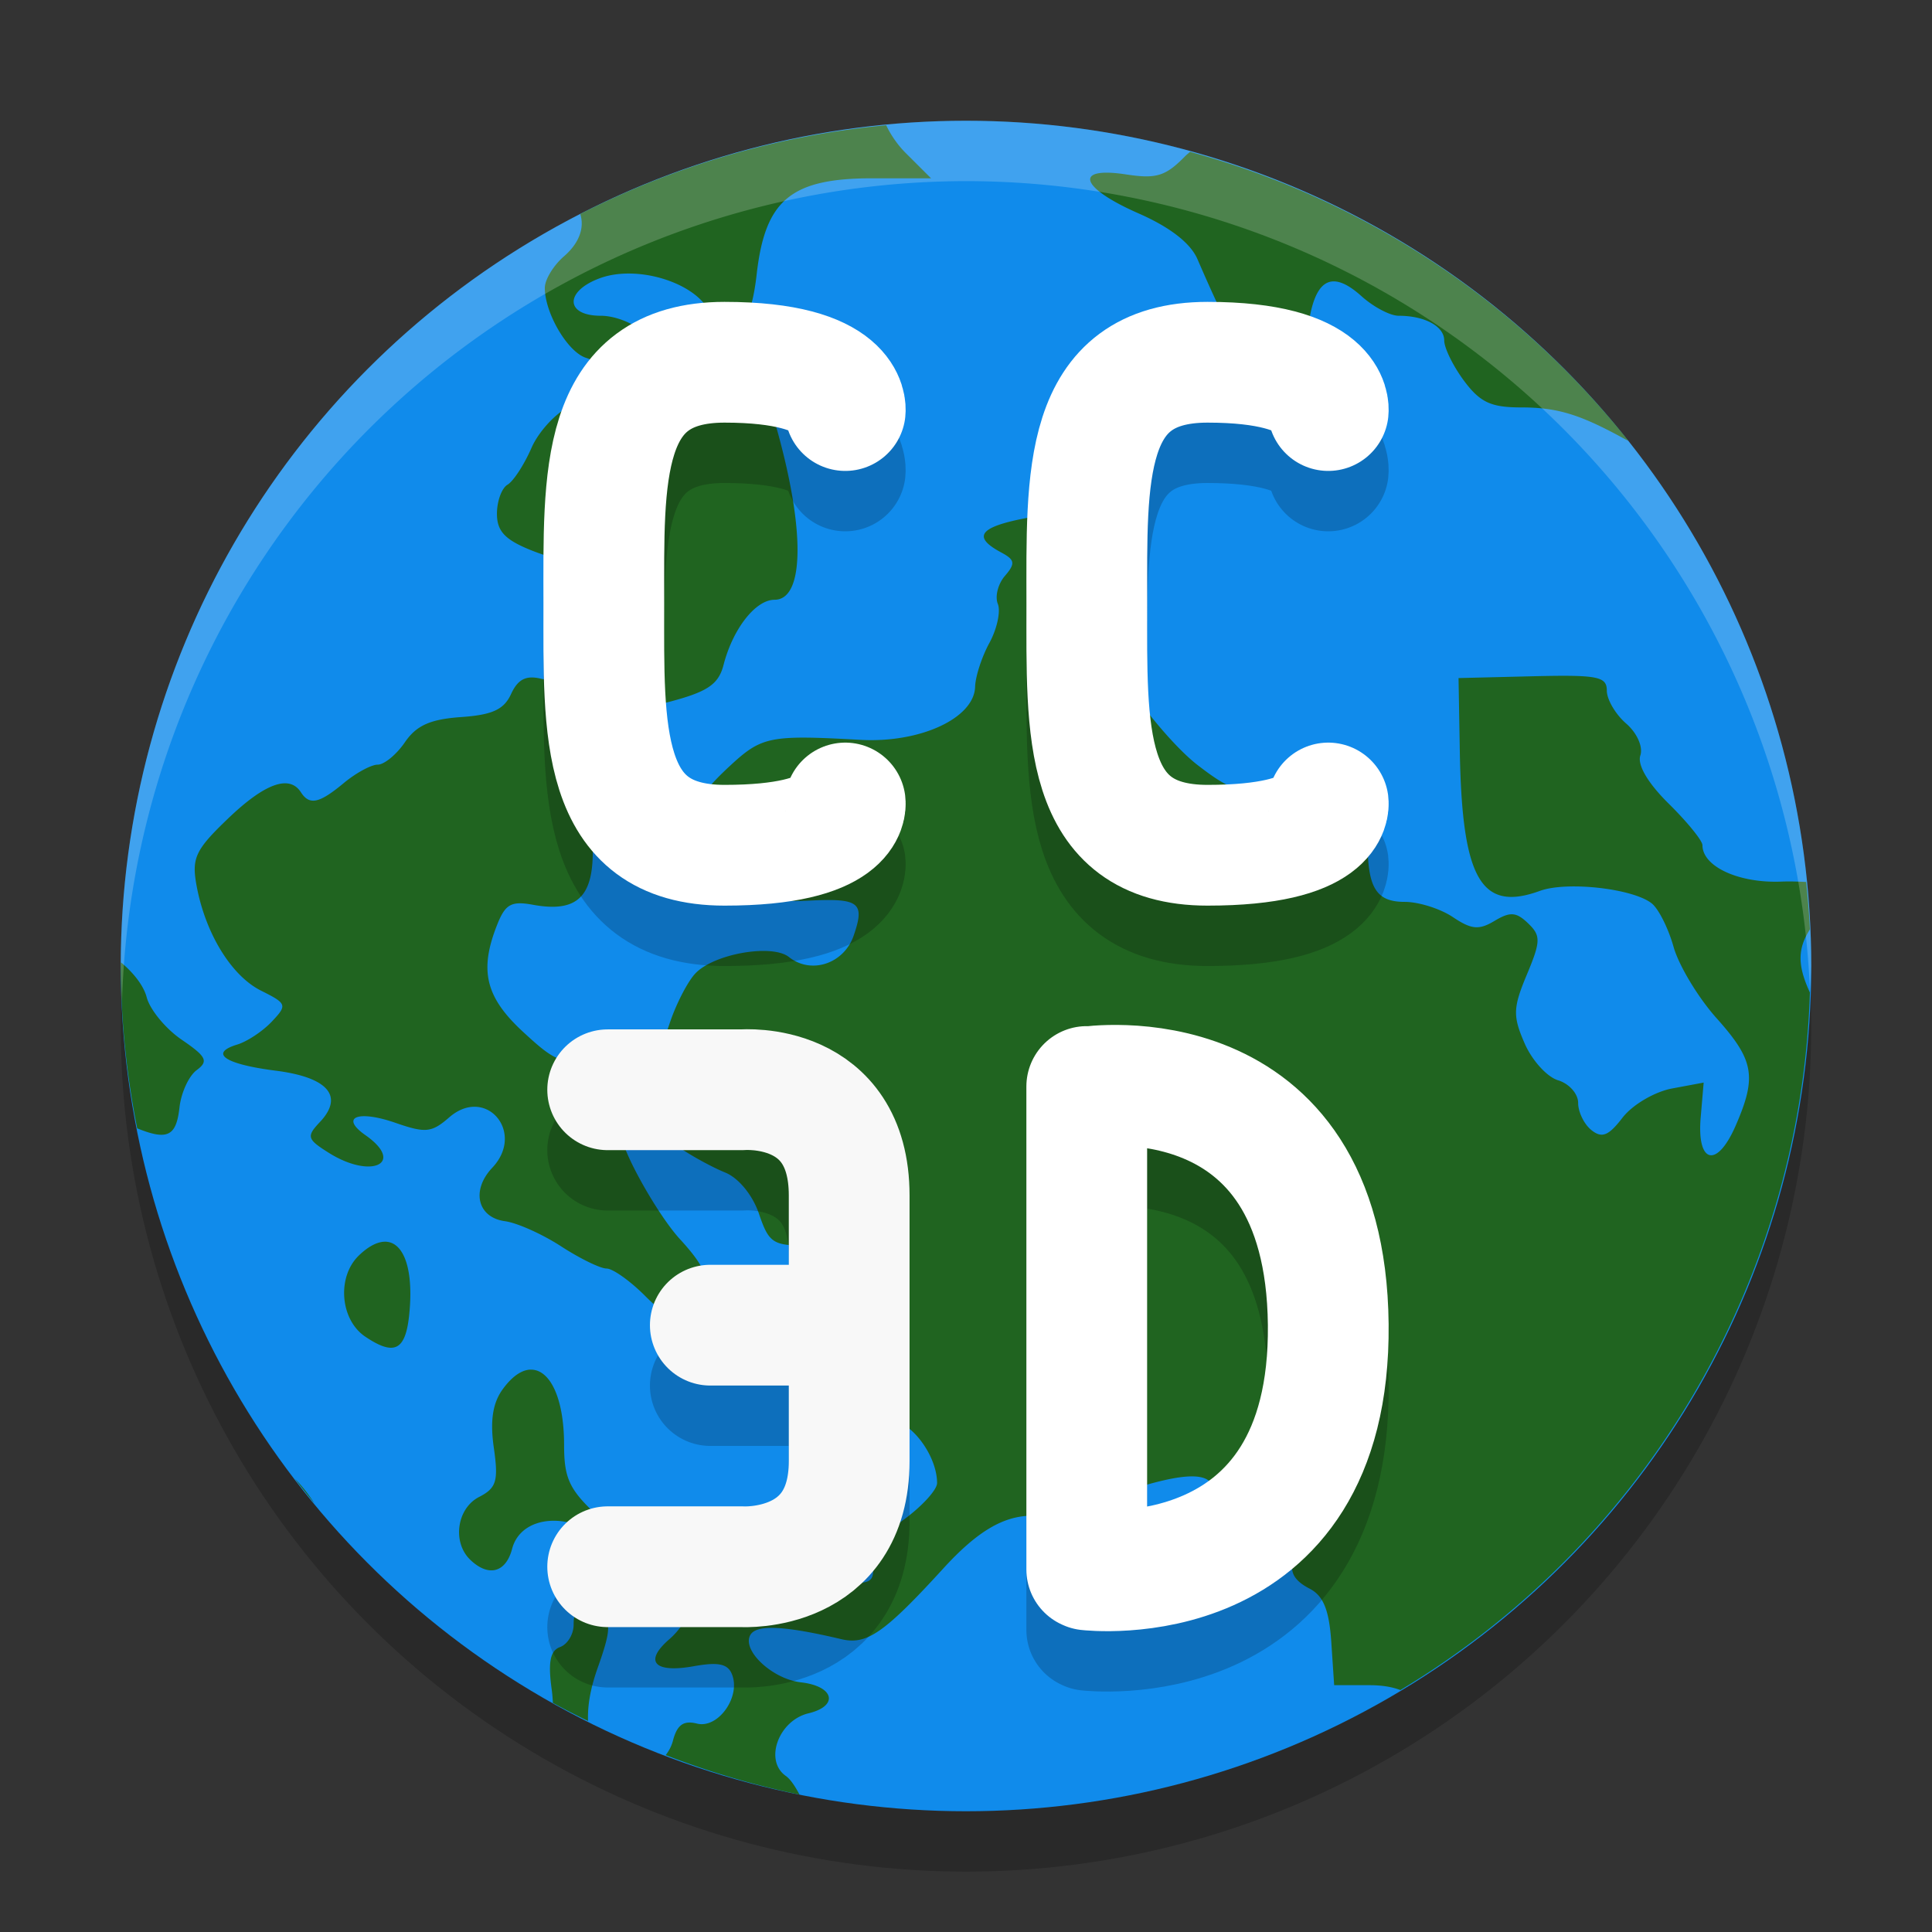 <svg xmlns="http://www.w3.org/2000/svg" width="32" height="32" version="1">
 <rect width="100%" height="100%" fill="#333333" stroke="none"/>
 <circle style="opacity:0.2" cx="16" cy="17" r="14"/>
 <circle style="fill:#108beb" cx="16" cy="16" r="14"/>
 <path style="fill:#206420" d="M 14.678,2.075 A 14,14 0 0 0 9.611,3.545 C 9.682,3.769 9.599,4.022 9.342,4.245 9.167,4.396 9.024,4.631 9.024,4.769 9.024,5.188 9.404,5.833 9.707,5.927 10.11,6.051 9.974,6.481 9.456,6.718 9.217,6.828 8.922,7.144 8.802,7.421 8.681,7.698 8.503,7.971 8.406,8.028 8.31,8.085 8.231,8.301 8.231,8.509 c 0,0.29 0.133,0.431 0.569,0.606 0.312,0.125 0.686,0.216 0.831,0.202 0.834,-0.078 0.892,0.407 0.163,1.357 -0.387,0.504 -0.573,0.631 -0.837,0.567 -0.246,-0.059 -0.38,0.011 -0.492,0.254 -0.118,0.258 -0.311,0.346 -0.83,0.382 -0.51,0.036 -0.739,0.139 -0.93,0.419 -0.14,0.204 -0.342,0.369 -0.449,0.369 -0.107,0 -0.36,0.137 -0.561,0.304 -0.409,0.34 -0.569,0.374 -0.712,0.152 -0.19,-0.294 -0.599,-0.146 -1.207,0.438 -0.538,0.515 -0.603,0.653 -0.522,1.1 0.144,0.796 0.576,1.502 1.069,1.749 0.43,0.215 0.439,0.238 0.178,0.514 -0.15,0.159 -0.407,0.329 -0.571,0.379 -0.474,0.144 -0.207,0.325 0.638,0.433 0.865,0.11 1.134,0.423 0.73,0.851 -0.225,0.239 -0.213,0.283 0.149,0.51 0.707,0.444 1.269,0.172 0.606,-0.293 -0.427,-0.299 -0.128,-0.421 0.498,-0.204 0.499,0.173 0.598,0.163 0.892,-0.093 0.606,-0.524 1.264,0.251 0.71,0.837 -0.352,0.373 -0.246,0.823 0.211,0.885 0.202,0.027 0.62,0.215 0.931,0.417 0.311,0.202 0.65,0.367 0.752,0.367 0.102,0 0.391,0.205 0.641,0.456 0.508,0.507 0.79,0.572 0.934,0.214 0.172,-0.43 0.103,-0.652 -0.361,-1.158 -0.369,-0.403 -0.969,-1.474 -0.969,-1.731 0,-0.158 0.61,-0.024 0.951,0.209 0.213,0.146 0.559,0.335 0.769,0.42 0.223,0.091 0.454,0.374 0.559,0.683 0.165,0.486 0.23,0.528 0.812,0.528 h 0.633 l 0.096,1.137 c 0.115,1.369 0.225,1.646 0.694,1.758 0.346,0.083 0.715,0.619 0.715,1.037 0,0.111 -0.248,0.384 -0.552,0.606 -0.377,0.275 -0.539,0.509 -0.514,0.738 0.032,0.286 -0.034,0.331 -0.439,0.301 -0.261,-0.02 -0.715,0.072 -1.006,0.204 -0.345,0.155 -0.719,0.205 -1.07,0.142 -0.403,-0.072 -0.54,-0.044 -0.54,0.113 0,0.116 -0.141,0.333 -0.314,0.483 -0.426,0.369 -0.25,0.564 0.404,0.447 0.406,-0.073 0.564,-0.041 0.634,0.134 0.149,0.372 -0.229,0.904 -0.58,0.816 -0.223,-0.056 -0.329,0.02 -0.398,0.283 -0.024,0.093 -0.068,0.172 -0.12,0.239 a 14,14 0 0 0 2.216,0.654 c -0.07,-0.134 -0.15,-0.256 -0.228,-0.31 -0.36,-0.255 -0.119,-0.917 0.377,-1.036 0.506,-0.122 0.426,-0.45 -0.124,-0.513 -0.482,-0.055 -0.995,-0.543 -0.834,-0.793 0.108,-0.167 0.57,-0.143 1.503,0.078 0.421,0.099 0.709,-0.101 1.686,-1.169 0.565,-0.619 1,-0.876 1.476,-0.876 0.182,0 0.831,-0.167 1.443,-0.372 1.155,-0.387 1.607,-0.373 1.564,0.049 -0.088,0.878 0.477,0.848 1.397,-0.071 0.384,-0.383 0.734,-0.66 0.78,-0.617 0.176,0.169 -0.141,0.99 -0.51,1.322 -0.468,0.421 -0.491,0.687 -0.079,0.898 0.225,0.116 0.321,0.351 0.357,0.878 l 0.048,0.72 h 0.585 c 0.205,0 0.375,0.028 0.512,0.081 a 14,14 0 0 0 6.783,-11.554 c -0.214,-0.458 -0.199,-0.734 0,-1.046 a 14,14 0 0 0 -0.063,-0.785 c -0.127,-0.006 -0.258,-0.012 -0.407,-0.006 -0.706,0.029 -1.31,-0.248 -1.31,-0.603 0,-0.075 -0.251,-0.384 -0.556,-0.685 -0.347,-0.342 -0.525,-0.644 -0.473,-0.801 0.048,-0.143 -0.055,-0.373 -0.235,-0.529 -0.176,-0.153 -0.32,-0.398 -0.32,-0.545 0,-0.234 -0.149,-0.264 -1.228,-0.238 l -1.228,0.03 0.021,1.21 c 0.036,2.12 0.352,2.67 1.326,2.315 0.446,-0.163 1.541,-0.04 1.853,0.207 0.113,0.09 0.276,0.414 0.362,0.722 0.087,0.307 0.407,0.84 0.714,1.182 0.62,0.694 0.668,0.965 0.313,1.78 -0.31,0.711 -0.645,0.629 -0.578,-0.142 l 0.049,-0.574 -0.525,0.098 c -0.29,0.055 -0.654,0.27 -0.818,0.482 -0.232,0.302 -0.341,0.346 -0.515,0.208 -0.122,-0.097 -0.221,-0.3 -0.221,-0.452 0,-0.151 -0.15,-0.319 -0.332,-0.374 -0.183,-0.055 -0.433,-0.33 -0.555,-0.613 -0.197,-0.451 -0.192,-0.589 0.037,-1.136 0.232,-0.555 0.234,-0.647 0.02,-0.852 -0.196,-0.188 -0.297,-0.194 -0.555,-0.039 -0.259,0.155 -0.382,0.143 -0.69,-0.063 -0.205,-0.138 -0.564,-0.252 -0.797,-0.252 -0.472,0 -0.615,-0.23 -0.615,-0.99 0,-0.702 -0.419,-0.957 -1.415,-0.865 -0.692,0.064 -0.844,0.018 -1.402,-0.412 -0.345,-0.265 -0.89,-0.904 -1.212,-1.42 -0.322,-0.517 -0.668,-1.056 -0.77,-1.199 -0.146,-0.206 -0.11,-0.405 0.175,-0.967 l 0.36,-0.707 -0.76,0.103 c -1.352,0.183 -1.626,0.358 -1.044,0.67 0.227,0.121 0.237,0.183 0.062,0.386 -0.115,0.132 -0.169,0.341 -0.119,0.465 0.05,0.123 -0.013,0.414 -0.139,0.646 -0.127,0.232 -0.232,0.558 -0.237,0.725 -0.013,0.521 -0.906,0.937 -1.902,0.881 -1.508,-0.083 -1.63,-0.059 -2.166,0.438 -0.669,0.622 -0.755,0.911 -0.444,1.488 0.302,0.56 0.838,0.783 1.766,0.737 0.83,-0.041 0.924,0.032 0.734,0.581 -0.162,0.466 -0.704,0.645 -1.071,0.354 -0.283,-0.225 -1.258,-0.051 -1.557,0.278 -0.125,0.137 -0.311,0.498 -0.413,0.801 -0.175,0.522 -0.226,0.554 -1.01,0.63 C 9.306,17.639 9.23,17.613 8.668,17.095 8.04,16.517 7.933,16.074 8.236,15.313 8.37,14.975 8.469,14.92 8.828,14.986 c 0.71,0.13 0.99,-0.117 0.99,-0.875 0,-0.367 -0.071,-0.711 -0.159,-0.763 C 9.572,13.296 9.501,13.101 9.501,12.914 9.501,12.727 9.411,12.487 9.302,12.381 9.143,12.227 9.167,12.144 9.42,11.965 c 0.174,-0.122 0.459,-0.205 0.634,-0.184 0.174,0.021 0.657,-0.055 1.072,-0.167 0.6,-0.162 0.776,-0.284 0.858,-0.6 0.154,-0.599 0.53,-1.08 0.845,-1.08 0.498,0 0.508,-1.17 0.025,-2.873 C 12.781,6.81 12.585,6.65 12.238,6.564 11.956,6.494 11.65,6.302 11.558,6.137 11.466,5.972 11.297,5.838 11.183,5.838 c -0.114,0 -0.337,-0.137 -0.495,-0.304 -0.159,-0.168 -0.487,-0.304 -0.737,-0.304 -0.592,0 -0.601,-0.407 -0.015,-0.622 0.62,-0.227 1.584,0.071 1.817,0.56 0.316,0.664 0.666,0.387 0.779,-0.617 0.139,-1.241 0.568,-1.598 1.918,-1.598 h 0.971 L 14.996,2.529 C 14.864,2.396 14.754,2.234 14.678,2.075 Z m 5.033,0.44 c -0.027,0.025 -0.054,0.045 -0.081,0.072 -0.325,0.332 -0.477,0.379 -0.979,0.302 -0.876,-0.134 -0.764,0.219 0.206,0.645 0.524,0.23 0.862,0.493 0.977,0.759 0.553,1.282 0.934,1.972 1.125,2.042 0.386,0.142 0.617,-0.143 0.703,-0.872 0.099,-0.836 0.382,-1.014 0.89,-0.556 0.197,0.177 0.473,0.323 0.613,0.323 0.435,0 0.756,0.175 0.756,0.41 0,0.124 0.147,0.423 0.327,0.666 0.265,0.356 0.445,0.442 0.941,0.442 0.608,0 0.981,0.114 1.743,0.535 0.012,0.006 0.024,0.008 0.036,0.015 A 14,14 0 0 0 19.711,2.515 Z M 2.003,15.94 a 14,14 0 0 0 -0.003,0.06 14,14 0 0 0 0.273,2.689 c 0.507,0.206 0.647,0.125 0.7,-0.347 0.027,-0.244 0.155,-0.521 0.284,-0.617 0.2,-0.148 0.164,-0.223 -0.246,-0.503 -0.266,-0.181 -0.527,-0.498 -0.581,-0.703 -0.052,-0.199 -0.228,-0.416 -0.428,-0.58 z m 4.407,4.628 c -0.131,-0.013 -0.289,0.057 -0.464,0.225 -0.37,0.354 -0.314,1.066 0.105,1.347 0.481,0.323 0.666,0.229 0.727,-0.366 0.075,-0.734 -0.082,-1.176 -0.369,-1.206 z m 2.376,2.117 c -0.143,0.005 -0.3,0.107 -0.458,0.323 -0.167,0.228 -0.213,0.523 -0.149,0.97 0.079,0.55 0.045,0.668 -0.243,0.816 -0.37,0.189 -0.449,0.752 -0.146,1.042 0.301,0.288 0.588,0.213 0.692,-0.182 0.147,-0.563 0.971,-0.629 1.534,-0.123 0.24,0.216 0.436,0.325 0.436,0.242 0,-0.083 -0.25,-0.383 -0.555,-0.666 -0.467,-0.434 -0.554,-0.619 -0.554,-1.177 0,-0.788 -0.241,-1.254 -0.556,-1.244 z m -3.902,1.807 a 14,14 0 0 0 0.324,0.409 c -0.095,-0.148 -0.204,-0.289 -0.324,-0.409 z m 4.718,2.149 c -0.071,0.025 -0.101,0.113 -0.101,0.27 0,0.158 -0.101,0.324 -0.224,0.369 -0.164,0.06 -0.202,0.25 -0.139,0.703 0.012,0.085 0.015,0.153 0.02,0.223 a 14,14 0 0 0 0.582,0.299 c -0.01,-0.242 0.034,-0.527 0.161,-0.884 0.215,-0.606 0.223,-0.758 0.048,-0.865 -0.164,-0.099 -0.276,-0.139 -0.347,-0.115 z"/>
 <path style="opacity:0.2;fill:none;stroke:#000000;stroke-width:2;stroke-linecap:round;stroke-linejoin:bevel" d="m 14,14.3 c 0,0 0.089,0.7 -2,0.7 -2.089,0 -1.999,-1.911 -1.999,-4 0,-2.089 -0.09,-4 1.999,-4 2.089,0 2,0.8 2,0.8"/>
 <path style="fill:none;stroke:#ffffff;stroke-width:2;stroke-linecap:round;stroke-linejoin:bevel" d="m 14,13.3 c 0,0 0.089,0.7 -2,0.7 -2.089,0 -1.999,-1.911 -1.999,-4 0,-2.089 -0.09,-4 1.999,-4 2.089,0 2,0.8 2,0.8"/>
 <path style="opacity:0.2;fill:none;stroke:#000000;stroke-width:2;stroke-linecap:round;stroke-linejoin:bevel" d="m 18.015,27.003 c 0,0 4.031,0.479 3.985,-4.065 -0.046,-4.544 -3.985,-3.935 -3.985,-3.935 m -0.015,7.993 v -8"/>
 <path style="fill:none;stroke:#ffffff;stroke-width:2;stroke-linecap:round;stroke-linejoin:bevel" d="m 18.015,26.003 c 0,0 4.031,0.479 3.985,-4.065 -0.046,-4.544 -3.985,-3.935 -3.985,-3.935 m -0.015,7.993 v -8"/>
 <path style="opacity:0.2;fill:none;stroke:#000000;stroke-width:2;stroke-linecap:round;stroke-linejoin:round" d="m 10.065,19.05 h 2.235 c 0,0 1.765,-0.147 1.765,1.75 v 2.149 h -2.3 2.3 v 2.251 c 0,1.852 -1.765,1.75 -1.765,1.75 h -2.235"/>
 <path style="fill:none;stroke:#f8f8f8;stroke-width:2;stroke-linecap:round;stroke-linejoin:round" d="m 10.065,18.05 h 2.235 c 0,0 1.765,-0.147 1.765,1.75 v 2.149 h -2.3 2.3 v 2.251 c 0,1.852 -1.765,1.75 -1.765,1.75 h -2.235"/>
 <path style="opacity:0.2;fill:none;stroke:#000000;stroke-width:2;stroke-linecap:round;stroke-linejoin:bevel" d="m 22,14.3 c 0,0 0.089,0.7 -2,0.7 -2.089,0 -1.999,-1.911 -1.999,-4 0,-2.089 -0.09,-4 1.999,-4 2.089,0 2,0.8 2,0.8"/>
 <path style="fill:none;stroke:#ffffff;stroke-width:2;stroke-linecap:round;stroke-linejoin:bevel" d="m 22,13.3 c 0,0 0.089,0.7 -2,0.7 -2.089,0 -1.999,-1.911 -1.999,-4 0,-2.089 -0.09,-4 1.999,-4 2.089,0 2,0.8 2,0.8"/>
 <path style="fill:#ffffff;opacity:0.2" d="M 16 2 A 14 14 0 0 0 2 16 A 14 14 0 0 0 2.021 16.586 A 14 14 0 0 1 16 3 A 14 14 0 0 1 29.979 16.414 A 14 14 0 0 0 30 16 A 14 14 0 0 0 16 2 z"/>
</svg>
